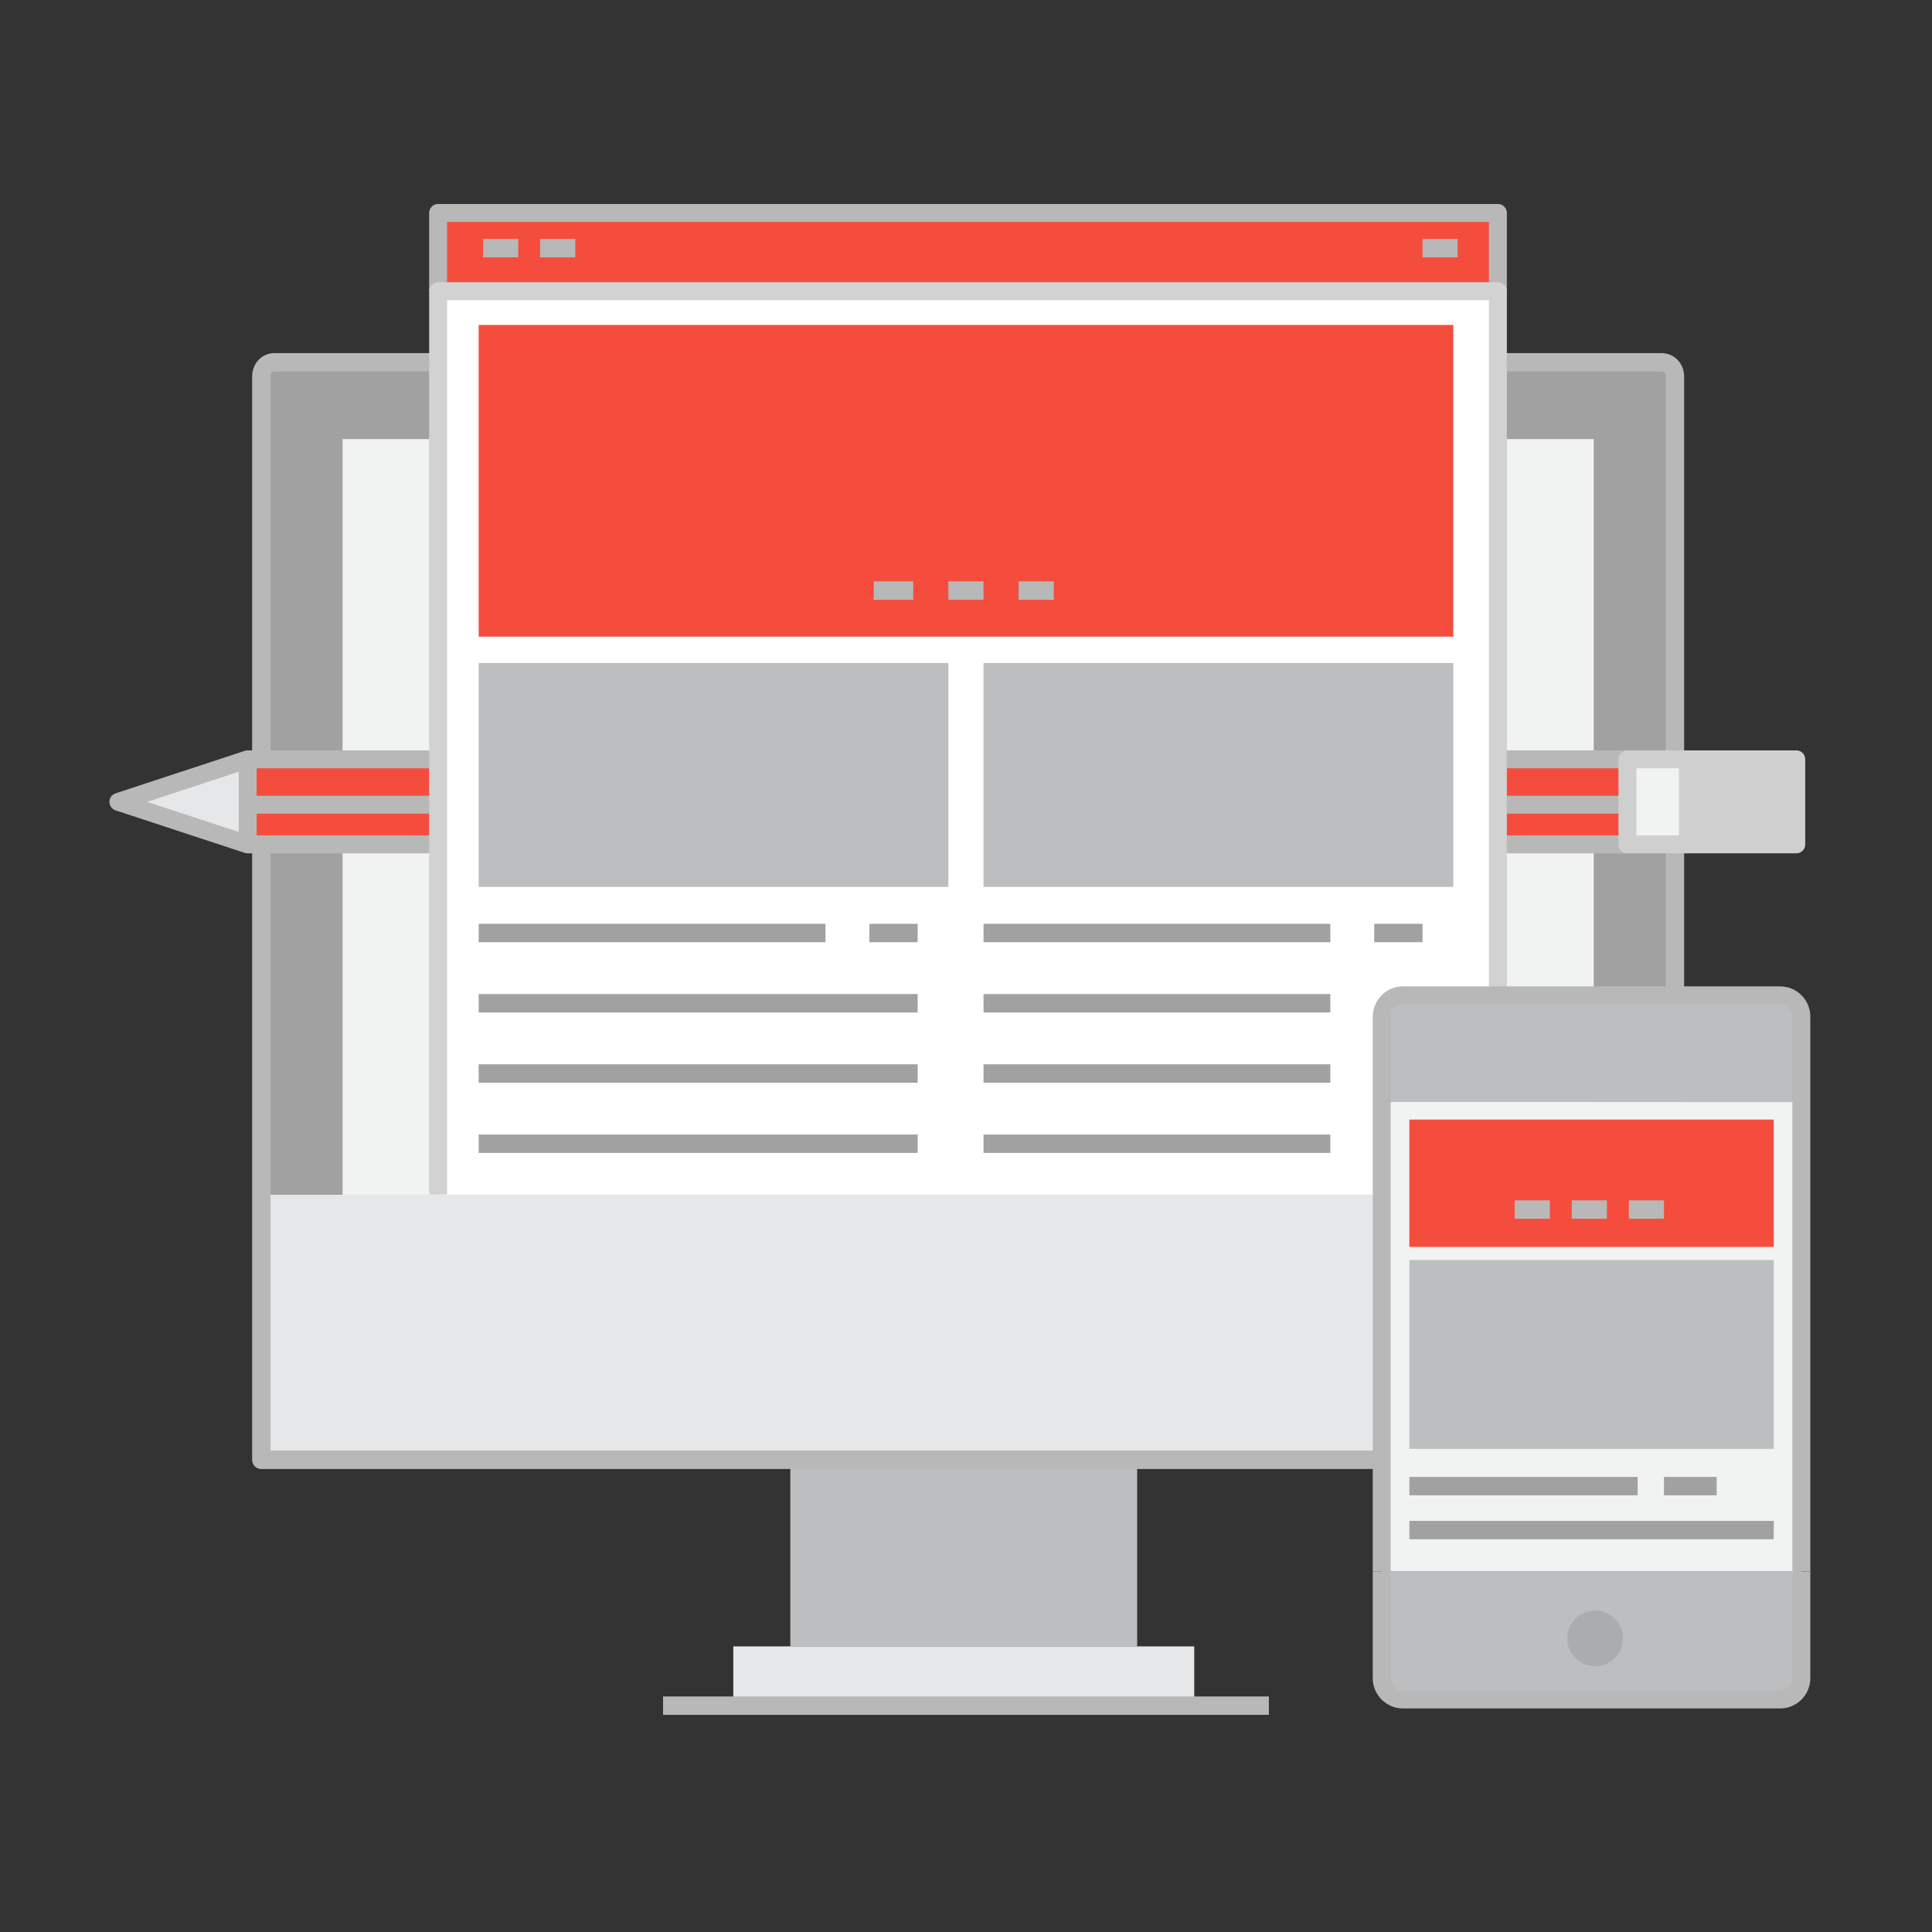 <?xml version="1.0" encoding="UTF-8" standalone="no"?><!DOCTYPE svg PUBLIC "-//W3C//DTD SVG 1.1//EN" "http://www.w3.org/Graphics/SVG/1.1/DTD/svg11.dtd"><svg width="100%" height="100%" viewBox="0 0 126 126" version="1.1" xmlns="http://www.w3.org/2000/svg" xmlns:xlink="http://www.w3.org/1999/xlink" xml:space="preserve" xmlns:serif="http://www.serif.com/" style="fill-rule:evenodd;clip-rule:evenodd;stroke-linejoin:round;stroke-miterlimit:1.414;"><rect x="0" y="0" width="126" height="126" fill="#333333" stroke="none"/><rect id="diseno-responsive" x="0.201" y="0.163" width="124.8" height="124.8" style="fill:none;"/><path d="M29.786,64.57l2.29,0" style="fill:none;stroke:#231f20;stroke-width:1.2px;"/><path d="M97.068,43.097l-2.29,0" style="fill:none;stroke:#231f20;stroke-width:1.2px;"/><path d="M109.285,24.326c0,-0.513 -0.183,-0.696 -0.696,-0.696l-90.453,0c-0.512,0 -1.16,0.183 -1.16,0.696l0,53.576l92.309,0l0,-53.576Z" style="fill:#a1a1a1;fill-rule:nonzero;"/><rect x="22.342" y="28.638" width="81.598" height="49.531" style="fill:#f1f2f2;fill-rule:nonzero;"/><rect x="51.545" y="95.348" width="22.618" height="12.025" style="fill:#bcbec0;fill-rule:nonzero;"/><rect x="16.976" y="77.902" width="92.309" height="17.163" style="fill:#e6e7e8;fill-rule:nonzero;"/><path d="M108.357,23.628l-90.453,0c-0.513,0 -0.859,0.417 -0.859,0.93l0,70.647l92.191,0l0,-70.647c0,-0.513 -0.366,-0.93 -0.879,-0.93Z" style="fill:none;stroke:#b8b8b8;stroke-width:1.2px;"/><rect x="47.823" y="107.373" width="30.062" height="3.722" style="fill:#e6e7e8;fill-rule:nonzero;"/><path d="M43.242,111.238l39.511,0" style="fill:none;stroke:#b8b8b8;stroke-width:1.2px;"/><rect x="110.079" y="49.522" width="7.068" height="5.546" style="fill:#f54d3d;fill-rule:nonzero;"/><path d="M106.139,52.48l0,2.588l3.94,0l0,-5.546l-3.94,0l0,2.958Z" style="fill:#f1f2f2;fill-rule:nonzero;"/><path d="M7.722,52.295l8.43,2.773l0,-2.588l0,-2.958l-8.43,2.773Z" style="fill:#e6e7e8;fill-rule:nonzero;"/><path d="M16.152,52.48l0,2.588l89.987,0l0,-2.588l-89.658,0l-0.329,0Z" style="fill:#f54d3d;fill-rule:nonzero;"/><path d="M16.152,49.522l0,2.958l89.987,0l0,-2.958l-89.987,0Z" style="fill:#f54d3d;fill-rule:nonzero;"/><path d="M106.139,49.522l-89.987,0" style="fill:none;stroke:#b8b8b8;stroke-width:1.17px;"/><path d="M16.152,55.068l89.987,0" style="fill:none;stroke:#b8b8b8;stroke-width:1.17px;"/><path d="M106.467,52.48l-0.328,0l-89.658,0" style="fill:none;stroke:#b8b8b8;stroke-width:1.17px;"/><path d="M110.079,55.068l-3.94,0l0,-2.588l0,-2.958l3.94,0" style="fill:none;stroke:#cfcfcf;stroke-width:1.17px;"/><rect x="110.079" y="49.522" width="7.068" height="5.546" style="fill:#cfcfcf;stroke:#cfcfcf;stroke-width:1.17px;"/><path d="M16.152,49.522l-8.43,2.773l8.43,2.773l0,-2.588l0,-2.958Z" style="fill:none;stroke:#b8b8b8;stroke-width:1.17px;"/><rect x="28.573" y="13.889" width="69.116" height="5.103" style="fill:#f54d3d;fill-rule:nonzero;"/><rect x="28.573" y="18.991" width="69.116" height="58.911" style="fill:#fff;fill-rule:nonzero;"/><path d="M97.689,18.991l0,-5.102l-69.116,0l0,5.102" style="fill:none;stroke:#b8b8b8;stroke-width:1.17px;"/><path d="M97.689,77.902l0,-58.911l-69.116,0l0,58.911" style="fill:none;stroke:#d2d2d2;stroke-width:1.17px;"/><path d="M31.504,16.184l2.29,0" style="fill:none;stroke:#b8b8b8;stroke-width:1.2px;"/><path d="M35.226,16.184l2.29,0" style="fill:none;stroke:#b8b8b8;stroke-width:1.2px;"/><path d="M92.774,16.184l2.29,0" style="fill:none;stroke:#b8b8b8;stroke-width:1.2px;"/><rect x="31.217" y="21.194" width="63.56" height="20.328" style="fill:#f54d3d;fill-rule:nonzero;"/><path d="M61.852,38.516l2.291,0" style="fill:none;stroke:#b8b8b8;stroke-width:1.2px;"/><path d="M56.985,38.516l2.577,0" style="fill:none;stroke:#b8b8b8;stroke-width:1.2px;"/><path d="M66.433,38.516l2.291,0" style="fill:none;stroke:#b8b8b8;stroke-width:1.2px;"/><rect x="31.217" y="43.24" width="30.635" height="14.602" style="fill:#bcbec0;fill-rule:nonzero;"/><rect x="64.143" y="43.24" width="30.635" height="14.602" style="fill:#bcbec0;fill-rule:nonzero;"/><path d="M31.217,60.848l22.619,0" style="fill:none;stroke:#a1a1a1;stroke-width:1.2px;"/><path d="M31.217,65.429l28.631,0" style="fill:none;stroke:#a1a1a1;stroke-width:1.2px;"/><path d="M31.217,70.01l28.631,0" style="fill:none;stroke:#a1a1a1;stroke-width:1.2px;"/><path d="M31.217,74.59l28.631,0" style="fill:none;stroke:#a1a1a1;stroke-width:1.2px;"/><path d="M56.699,60.848l3.149,0" style="fill:none;stroke:#a1a1a1;stroke-width:1.2px;"/><path d="M64.143,60.848l22.618,0" style="fill:none;stroke:#a1a1a1;stroke-width:1.2px;"/><path d="M64.143,65.429l22.618,0" style="fill:none;stroke:#a1a1a1;stroke-width:1.2px;"/><path d="M64.143,70.01l22.618,0" style="fill:none;stroke:#a1a1a1;stroke-width:1.2px;"/><path d="M64.143,74.59l22.618,0" style="fill:none;stroke:#a1a1a1;stroke-width:1.2px;"/><path d="M89.624,60.848l3.15,0" style="fill:none;stroke:#a1a1a1;stroke-width:1.2px;"/><path d="M117.48,66.305l0,5.567l-27.368,0l0,-5.567c0,-0.77 0.622,-1.392 1.392,-1.392l24.584,0c0.771,0 1.392,0.622 1.392,1.392Z" style="fill:#bcbec0;fill-rule:nonzero;"/><path d="M117.48,102.487l0,6.957c0,0.771 -0.621,1.392 -1.392,1.392l-24.584,0c-0.77,0 -1.392,-0.621 -1.392,-1.392l0,-6.957l27.368,0Z" style="fill:#bcbec0;fill-rule:nonzero;"/><rect x="90.112" y="71.872" width="27.368" height="30.615" style="fill:#f1f2f2;fill-rule:nonzero;"/><path d="M90.112,102.487l0,6.957c0,0.771 0.622,1.392 1.392,1.392l24.584,0c0.771,0 1.392,-0.621 1.392,-1.392l0,-6.957" style="fill:none;stroke:#b8b8b8;stroke-width:1.17px;"/><path d="M117.48,71.872l0,-5.567c0,-0.77 -0.621,-1.392 -1.392,-1.392l-24.584,0c-0.77,0 -1.392,0.622 -1.392,1.392l0,5.567" style="fill:none;stroke:#b8b8b8;stroke-width:1.17px;"/><path d="M117.48,102.487l0,-30.615" style="fill:none;stroke:#b8b8b8;stroke-width:1.17px;"/><path d="M90.112,71.872l0,30.615" style="fill:none;stroke:#b8b8b8;stroke-width:1.17px;"/><rect x="91.915" y="73.016" width="23.764" height="8.303" style="fill:#f54d3d;fill-rule:nonzero;"/><rect x="91.915" y="82.178" width="23.764" height="12.311" style="fill:#bcbec0;fill-rule:nonzero;"/><path d="M102.508,78.885l2.29,0" style="fill:none;stroke:#b8b8b8;stroke-width:1.2px;"/><path d="M98.786,78.885l2.29,0" style="fill:none;stroke:#b8b8b8;stroke-width:1.2px;"/><path d="M106.23,78.885l2.29,0" style="fill:none;stroke:#b8b8b8;stroke-width:1.2px;"/><path d="M91.915,96.922l14.888,0" style="fill:none;stroke:#a1a1a1;stroke-width:1.2px;"/><path d="M91.915,99.786l23.763,0" style="fill:none;stroke:#a1a1a1;stroke-width:1.2px;"/><path d="M108.52,96.922l3.436,0" style="fill:none;stroke:#a1a1a1;stroke-width:1.2px;"/><path d="M105.843,106.853c0,1.004 -0.813,1.816 -1.816,1.816c-1.003,0 -1.816,-0.812 -1.816,-1.816c0,-1.002 0.813,-1.815 1.816,-1.815c1.003,0 1.816,0.813 1.816,1.815Z" style="fill:#aaacae;fill-rule:nonzero;"/></svg>